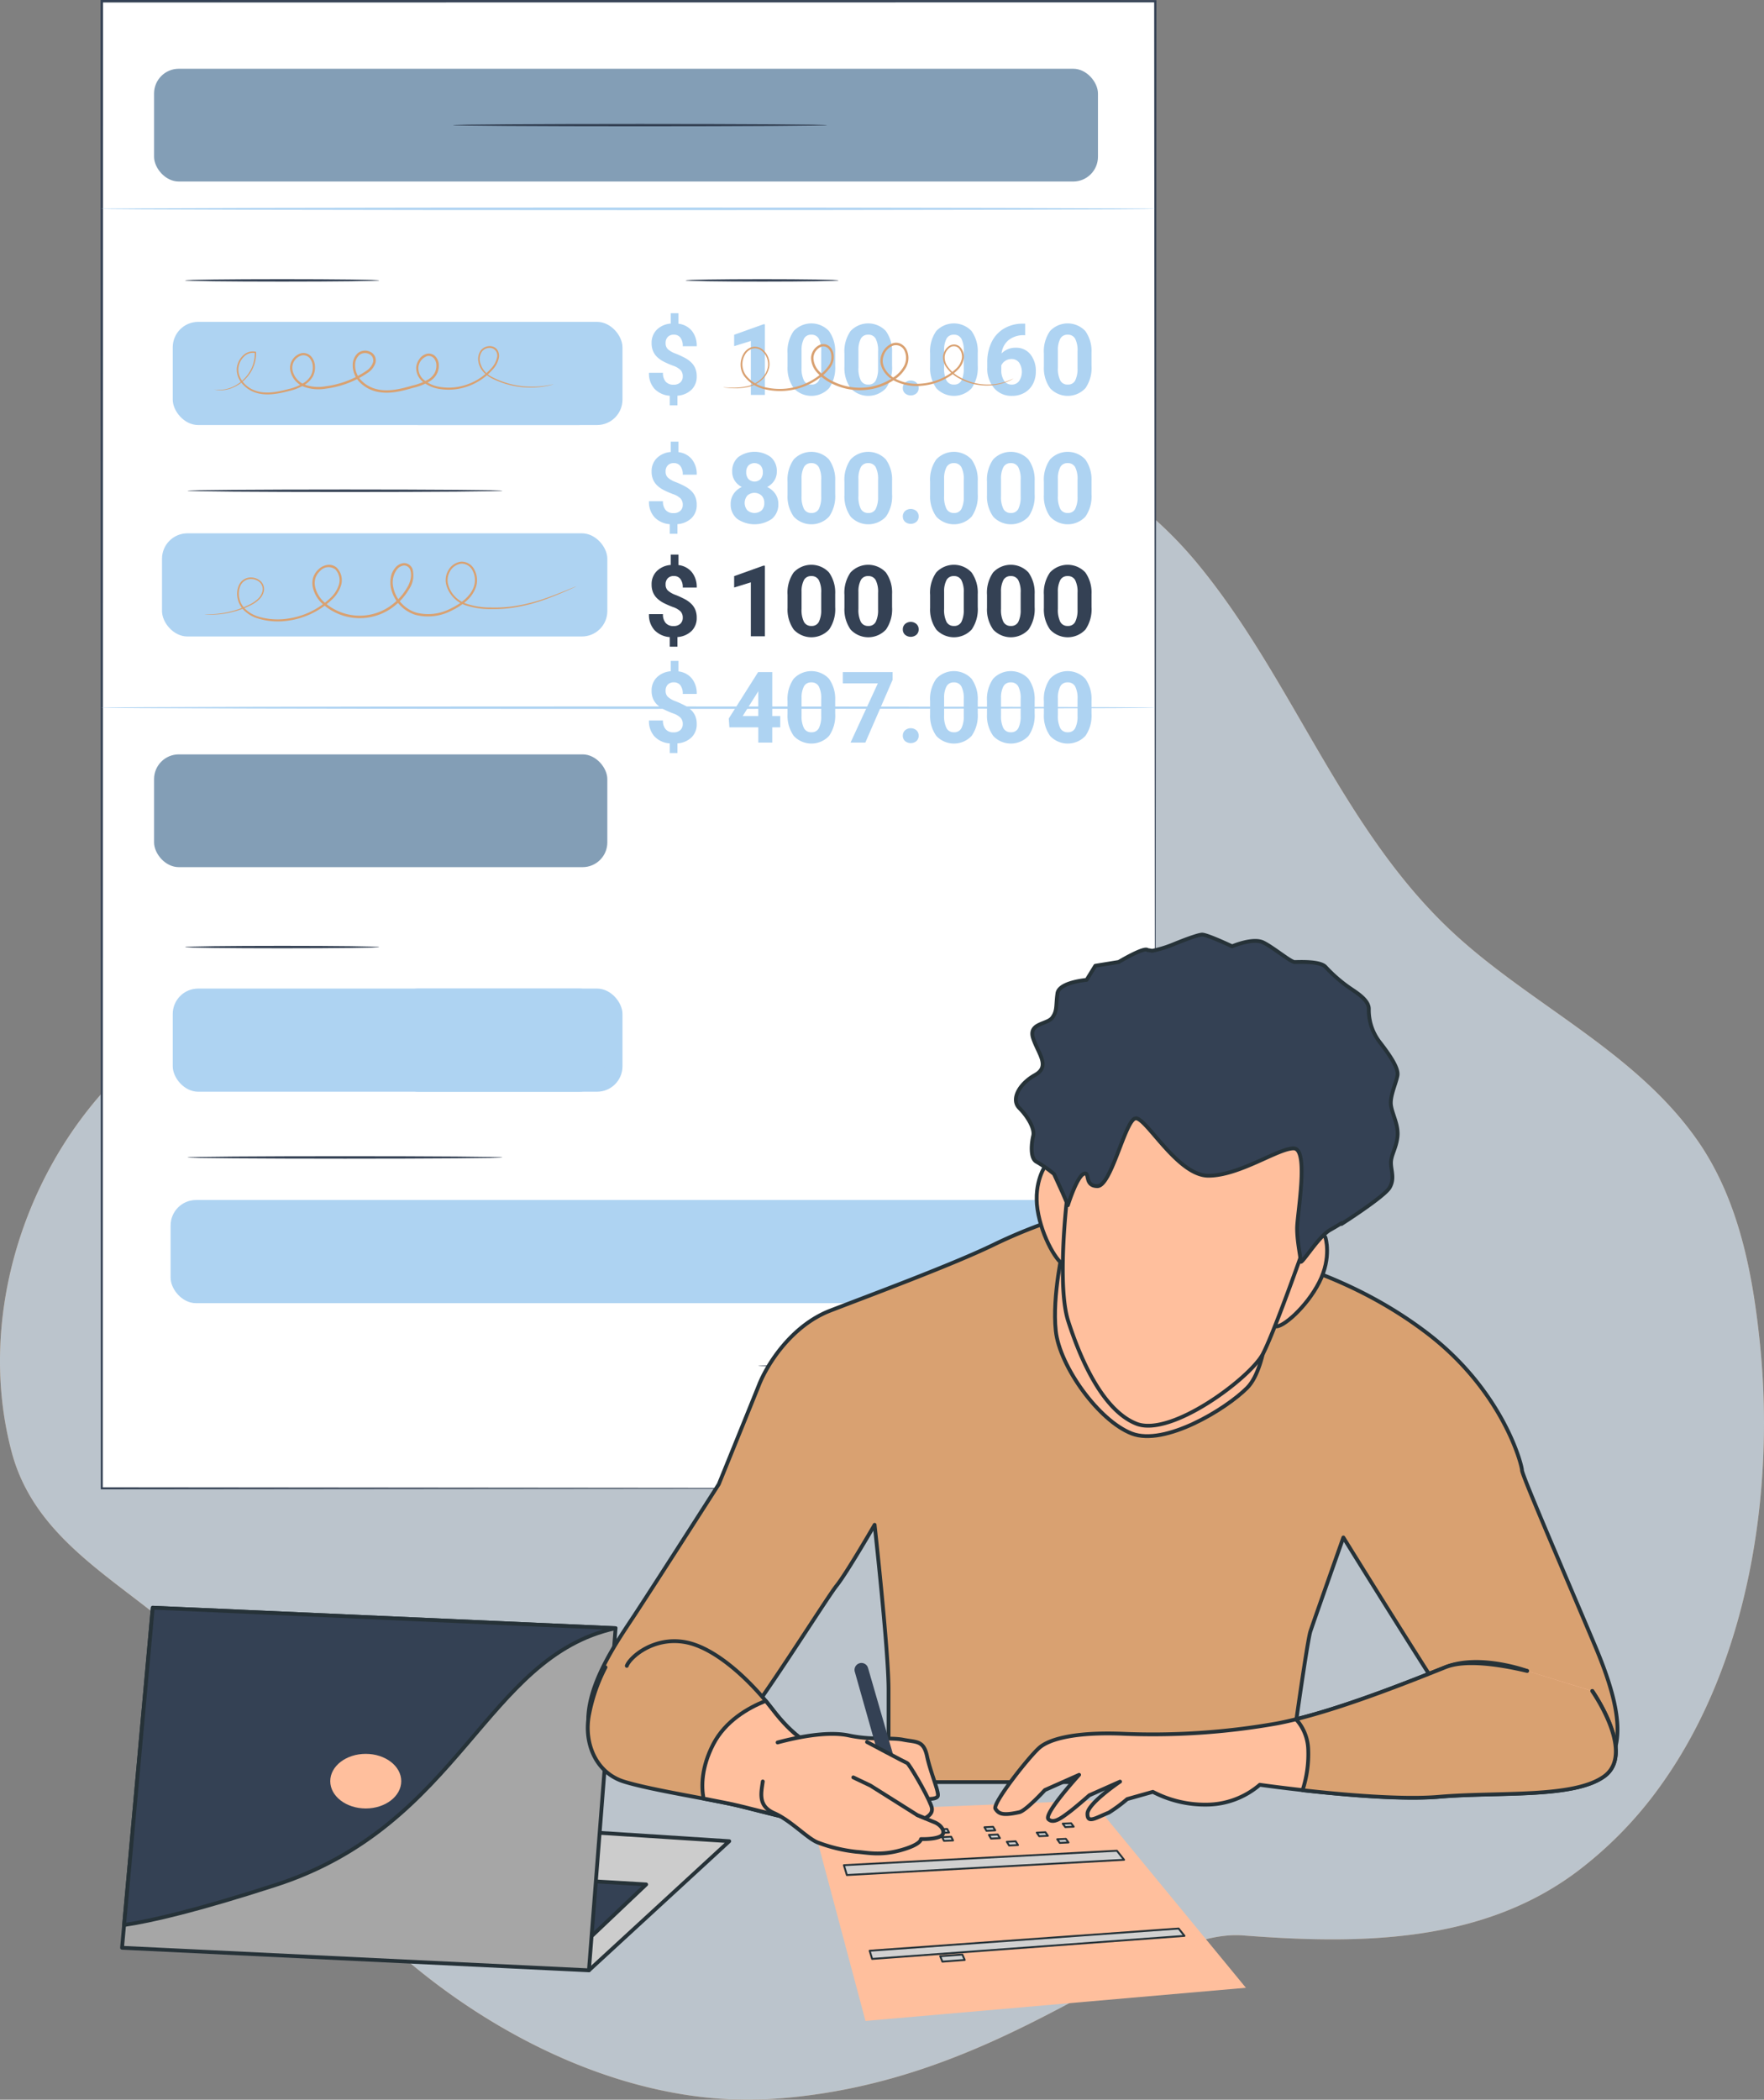 <svg xmlns="http://www.w3.org/2000/svg" width="464.113" height="552.225" viewBox="0 0 464.113 552.225">
  <rect x="0" y="0" width="464.113" height="552.225" fill="#808080" stroke="none"/>
  <g id="Grupo_92144" data-name="Grupo 92144" transform="translate(-346.05 -6643.387)">
    <g id="freepik--background-simple--inject-2">
      <path id="Trazado_146792" data-name="Trazado 146792" d="M783.31,7112.518c22.99-32.31,29.65-77.11,25.85-115.11-1.88-18.83-5.56-38.57-16.68-54.35-16.2-23-42.94-35.08-63.32-53.65-30-27.32-42.69-67.21-68.21-98-33.31-40.11-85.79-45.18-134.89-42.81-36.9,1.81-96.22,2.51-104.9,48.81-9,48,8,93-28,116s-55,71-44,112c9.28,34.58,53.76,40.7,63,76,11,42,75,98,137,94s98-45,124-43c30.13,2.31,62.23,2.22,87.56-16.61A103.918,103.918,0,0,0,783.31,7112.518Z" fill="#d9a171"/>
      <path id="Trazado_146793" data-name="Trazado 146793" d="M783.31,7112.518c22.99-32.31,29.65-77.11,25.85-115.11-1.88-18.83-5.56-38.57-16.68-54.35-16.2-23-42.94-35.08-63.32-53.65-30-27.32-42.69-67.21-68.21-98-33.31-40.11-85.79-45.18-134.89-42.81-36.9,1.81-96.22,2.51-104.9,48.81-9,48,8,93-28,116s-55,71-44,112c9.28,34.58,53.76,40.7,63,76,11,42,75,98,137,94s98-45,124-43c30.13,2.31,62.23,2.22,87.56-16.61A103.918,103.918,0,0,0,783.31,7112.518Z" fill="#aed3f2" opacity="0.7" style="isolation: isolate"/>
    </g>
    <g id="freepik--Device--inject-2">
      <path id="Trazado_146794" data-name="Trazado 146794" d="M501,7161.578l36.92-33.96-81.34-5.25Z" fill="#ccc" stroke="#263238" stroke-linecap="round" stroke-linejoin="round" stroke-width="1"/>
      <path id="Trazado_146795" data-name="Trazado 146795" d="M499.44,7154.738l16.62-15.75-19.25-1.16Z" fill="#344154" stroke="#263238" stroke-linecap="round" stroke-linejoin="round" stroke-width="1"/>
      <path id="Trazado_146796" data-name="Trazado 146796" d="M386.24,7066.208l121.77,5.39-7.01,89.98-122.84-5.93Z" fill="#a6a6a6" stroke="#263238" stroke-linecap="round" stroke-linejoin="round" stroke-width="1"/>
      <path id="Trazado_146797" data-name="Trazado 146797" d="M378.7,7149.658c7.2-1.06,19.35-3.89,39.87-10.53,48.85-15.81,55-60,89.44-67.53l-121.77-5.39Z" fill="#344154" stroke="#263238" stroke-linecap="round" stroke-linejoin="round" stroke-width="1"/>
      <ellipse id="Elipse_4327" data-name="Elipse 4327" cx="9.34" cy="7.18" rx="9.34" ry="7.18" transform="translate(432.94 7104.648)" fill="#ffbf9d"/>
    </g>
    <g id="Grupo_92143" data-name="Grupo 92143">
      <g id="Grupo_92139" data-name="Grupo 92139">
        <g id="Grupo_92125" data-name="Grupo 92125">
          <rect id="Rectángulo_32919" data-name="Rectángulo 32919" width="277.183" height="391.104" transform="translate(372.826 6643.708)" fill="#fff"/>
          <g id="Grupo_92124" data-name="Grupo 92124">
            <path id="Trazado_146798" data-name="Trazado 146798" d="M650.009,7034.812c0-2.6-.12-160.054-.293-391.1l.293.293-277.151.029h-.032l.322-.322c-.023,146.561-.044,282.087-.061,391.1l-.261-.261,277.183.261-277.183.261h-.261v-.261c-.017-109.016-.038-244.542-.061-391.1v-.322h.354l277.151.029h.293v.293C650.129,6874.758,650.011,7032.213,650.009,7034.812Z" fill="#344154"/>
          </g>
        </g>
        <rect id="Rectángulo_32920" data-name="Rectángulo 32920" width="118.327" height="27.13" rx="6.688" transform="translate(391.498 6903.377)" fill="#aed3f2"/>
        <rect id="Rectángulo_32921" data-name="Rectángulo 32921" width="55.562" height="27.13" rx="6.688" transform="translate(449.492 6903.377)" fill="#aed3f2"/>
        <rect id="Rectángulo_32922" data-name="Rectángulo 32922" width="243.987" height="27.13" rx="6.688" transform="translate(390.939 6958.988)" fill="#aed3f2"/>
        <g id="Grupo_92126" data-name="Grupo 92126">
          <path id="Trazado_146799" data-name="Trazado 146799" d="M445.826,6892.462c0,.178-11.436.322-25.541.322s-25.543-.144-25.543-.322,11.434-.322,25.543-.322S445.826,6892.284,445.826,6892.462Z" fill="#344154"/>
        </g>
        <g id="Grupo_92127" data-name="Grupo 92127">
          <path id="Trazado_146800" data-name="Trazado 146800" d="M478.245,6947.79c0,.178-18.55.322-41.428.322s-41.432-.144-41.432-.322,18.546-.322,41.432-.322S478.245,6947.613,478.245,6947.79Z" fill="#344154"/>
        </g>
        <rect id="Rectángulo_32923" data-name="Rectángulo 32923" width="119.258" height="29.657" rx="6.508" transform="translate(386.583 6841.787)" fill="#839eb6"/>
        <rect id="Rectángulo_32924" data-name="Rectángulo 32924" width="248.343" height="29.657" rx="6.508" transform="translate(386.583 6661.469)" fill="#839eb6"/>
        <g id="Grupo_92128" data-name="Grupo 92128">
          <path id="Trazado_146801" data-name="Trazado 146801" d="M563.651,6676.3c0,.178-22.034.323-49.208.323s-49.213-.145-49.213-.323,22.029-.321,49.213-.321S563.651,6676.12,563.651,6676.3Z" fill="#344154"/>
        </g>
        <g id="Grupo_92129" data-name="Grupo 92129">
          <path id="Trazado_146802" data-name="Trazado 146802" d="M650.009,6698.308c0,.178-62.11.322-138.709.322-76.626,0-138.723-.144-138.723-.322s62.1-.322,138.723-.322C587.9,6697.986,650.009,6698.13,650.009,6698.308Z" fill="#aed3f2"/>
        </g>
        <g id="Grupo_92130" data-name="Grupo 92130">
          <path id="Trazado_146803" data-name="Trazado 146803" d="M650.009,6829.5c0,.178-62.11.322-138.709.322-76.626,0-138.723-.144-138.723-.322s62.1-.322,138.723-.322C587.9,6829.183,650.009,6829.327,650.009,6829.5Z" fill="#aed3f2"/>
        </g>
        <rect id="Rectángulo_32925" data-name="Rectángulo 32925" width="118.327" height="27.13" rx="6.688" transform="translate(391.498 6728.04)" fill="#aed3f2"/>
        <rect id="Rectángulo_32926" data-name="Rectángulo 32926" width="55.562" height="27.13" rx="6.688" transform="translate(449.492 6728.04)" fill="#aed3f2"/>
        <rect id="Rectángulo_32927" data-name="Rectángulo 32927" width="117.166" height="27.13" rx="6.688" transform="translate(388.674 6783.65)" fill="#aed3f2"/>
        <g id="Grupo_92131" data-name="Grupo 92131">
          <path id="Trazado_146804" data-name="Trazado 146804" d="M445.826,6717.124c0,.178-11.436.322-25.541.322s-25.543-.144-25.543-.322,11.434-.322,25.543-.322S445.826,6716.946,445.826,6717.124Z" fill="#344154"/>
        </g>
        <g id="Grupo_92132" data-name="Grupo 92132">
          <path id="Trazado_146805" data-name="Trazado 146805" d="M566.67,6717.124c0,.178-9.005.322-20.111.322s-20.113-.144-20.113-.322,9-.322,20.113-.322S566.67,6716.946,566.67,6717.124Z" fill="#344154"/>
        </g>
        <g id="Grupo_92133" data-name="Grupo 92133">
          <path id="Trazado_146806" data-name="Trazado 146806" d="M478.245,6772.452c0,.178-18.55.322-41.428.322s-41.432-.144-41.432-.322,18.546-.322,41.432-.322S478.245,6772.275,478.245,6772.452Z" fill="#344154"/>
        </g>
        <g id="Grupo_92134" data-name="Grupo 92134">
          <path id="Trazado_146807" data-name="Trazado 146807" d="M626.365,7002.6c0,.178-18.094.322-40.409.322s-40.414-.144-40.414-.322,18.091-.322,40.414-.322S626.365,7002.427,626.365,7002.6Z" fill="#344154"/>
        </g>
        <g id="Grupo_92135" data-name="Grupo 92135">
          <path id="Trazado_146808" data-name="Trazado 146808" d="M525.684,6742.368a2.329,2.329,0,0,0-.58-1.662,5.246,5.246,0,0,0-1.967-1.14,23.129,23.129,0,0,1-2.4-1.038,7.611,7.611,0,0,1-1.726-1.185,4.762,4.762,0,0,1-1.121-1.573,5.284,5.284,0,0,1-.4-2.152,4.777,4.777,0,0,1,1.376-3.528,5.806,5.806,0,0,1,3.655-1.6v-2.726h2.038v2.764a5.314,5.314,0,0,1,3.528,1.879,6.191,6.191,0,0,1,1.274,4.044h-3.681a3.512,3.512,0,0,0-.631-2.287,2.081,2.081,0,0,0-1.687-.758,2.148,2.148,0,0,0-1.618.593,2.254,2.254,0,0,0-.573,1.636,2.156,2.156,0,0,0,.56,1.554,6.173,6.173,0,0,0,2.083,1.2,22.973,22.973,0,0,1,2.5,1.152,7.239,7.239,0,0,1,1.656,1.223,4.718,4.718,0,0,1,1.031,1.554,5.339,5.339,0,0,1,.357,2.032,4.755,4.755,0,0,1-1.35,3.515,5.921,5.921,0,0,1-3.719,1.592v2.535H522.27v-2.522a6.133,6.133,0,0,1-4.044-1.853,5.976,5.976,0,0,1-1.432-4.185h3.681a3.386,3.386,0,0,0,.719,2.325,2.627,2.627,0,0,0,2.07.809,2.527,2.527,0,0,0,1.77-.593A2.054,2.054,0,0,0,525.684,6742.368Z" fill="#aed3f2"/>
          <path id="Trazado_146809" data-name="Trazado 146809" d="M547.286,6747.246H543.6v-14.189l-4.394,1.363v-2.993l7.68-2.751h.4Z" fill="#aed3f2"/>
          <path id="Trazado_146810" data-name="Trazado 146810" d="M565.793,6739.579a9.39,9.39,0,0,1-1.593,5.884,6.362,6.362,0,0,1-9.3.038,9.127,9.127,0,0,1-1.643-5.731v-3.414a9.266,9.266,0,0,1,1.612-5.9,6.374,6.374,0,0,1,9.278-.019,9.093,9.093,0,0,1,1.644,5.725Zm-3.681-3.754a6.794,6.794,0,0,0-.631-3.359,2.131,2.131,0,0,0-1.968-1.052,2.094,2.094,0,0,0-1.917,1,6.36,6.36,0,0,0-.656,3.13v4.513a7.127,7.127,0,0,0,.618,3.372,2.1,2.1,0,0,0,1.981,1.1,2.065,2.065,0,0,0,1.948-1.058,6.945,6.945,0,0,0,.625-3.238Z" fill="#aed3f2"/>
          <path id="Trazado_146811" data-name="Trazado 146811" d="M580.758,6739.579a9.39,9.39,0,0,1-1.592,5.884,6.362,6.362,0,0,1-9.3.038,9.12,9.12,0,0,1-1.643-5.731v-3.414a9.266,9.266,0,0,1,1.612-5.9,6.374,6.374,0,0,1,9.278-.019,9.087,9.087,0,0,1,1.643,5.725Zm-3.681-3.754a6.8,6.8,0,0,0-.63-3.359,2.131,2.131,0,0,0-1.968-1.052,2.094,2.094,0,0,0-1.917,1,6.36,6.36,0,0,0-.656,3.13v4.513a7.127,7.127,0,0,0,.618,3.372,2.1,2.1,0,0,0,1.981,1.1,2.065,2.065,0,0,0,1.948-1.058,6.96,6.96,0,0,0,.624-3.238Z" fill="#aed3f2"/>
          <path id="Trazado_146812" data-name="Trazado 146812" d="M583.586,6745.438a1.852,1.852,0,0,1,.592-1.427,2.3,2.3,0,0,1,2.981,0,1.852,1.852,0,0,1,.592,1.427,1.827,1.827,0,0,1-.586,1.407,2.34,2.34,0,0,1-2.993,0A1.827,1.827,0,0,1,583.586,6745.438Z" fill="#aed3f2"/>
          <path id="Trazado_146813" data-name="Trazado 146813" d="M603.3,6739.579a9.4,9.4,0,0,1-1.592,5.884,6.362,6.362,0,0,1-9.3.038,9.114,9.114,0,0,1-1.643-5.731v-3.414a9.272,9.272,0,0,1,1.611-5.9,6.375,6.375,0,0,1,9.279-.019,9.093,9.093,0,0,1,1.643,5.725Zm-3.681-3.754a6.783,6.783,0,0,0-.631-3.359,2.131,2.131,0,0,0-1.968-1.052,2.091,2.091,0,0,0-1.916,1,6.349,6.349,0,0,0-.656,3.13v4.513a7.14,7.14,0,0,0,.617,3.372,2.1,2.1,0,0,0,1.981,1.1,2.066,2.066,0,0,0,1.949-1.058,6.96,6.96,0,0,0,.624-3.238Z" fill="#aed3f2"/>
          <path id="Trazado_146814" data-name="Trazado 146814" d="M615.772,6728.51v3.032h-.356a6.25,6.25,0,0,0-4.019,1.3,5.278,5.278,0,0,0-1.828,3.5,5.014,5.014,0,0,1,3.732-1.5,4.723,4.723,0,0,1,3.847,1.733,6.94,6.94,0,0,1,1.426,4.56,6.833,6.833,0,0,1-.783,3.273,5.624,5.624,0,0,1-2.216,2.28,6.444,6.444,0,0,1-3.242.815,6.01,6.01,0,0,1-4.731-2.038,7.908,7.908,0,0,1-1.8-5.439V6738.7a11.907,11.907,0,0,1,1.14-5.331,8.355,8.355,0,0,1,3.274-3.579,9.594,9.594,0,0,1,4.948-1.28Zm-3.592,9.3a2.942,2.942,0,0,0-1.617.464,2.8,2.8,0,0,0-1.07,1.227v1.119a4.954,4.954,0,0,0,.726,2.879,2.345,2.345,0,0,0,2.038,1.036,2.319,2.319,0,0,0,1.917-.934,4.387,4.387,0,0,0-.007-4.863A2.409,2.409,0,0,0,612.18,6737.808Z" fill="#aed3f2"/>
          <path id="Trazado_146815" data-name="Trazado 146815" d="M633.235,6739.579a9.39,9.39,0,0,1-1.593,5.884,6.361,6.361,0,0,1-9.3.038,9.121,9.121,0,0,1-1.644-5.731v-3.414a9.272,9.272,0,0,1,1.612-5.9,6.375,6.375,0,0,1,9.279-.019,9.1,9.1,0,0,1,1.643,5.725Zm-3.681-3.754a6.793,6.793,0,0,0-.631-3.359,2.131,2.131,0,0,0-1.968-1.052,2.094,2.094,0,0,0-1.917,1,6.371,6.371,0,0,0-.656,3.13v4.513a7.127,7.127,0,0,0,.618,3.372,2.1,2.1,0,0,0,1.981,1.1,2.065,2.065,0,0,0,1.948-1.058,6.946,6.946,0,0,0,.625-3.238Z" fill="#aed3f2"/>
        </g>
        <g id="Grupo_92136" data-name="Grupo 92136">
          <path id="Trazado_146816" data-name="Trazado 146816" d="M525.684,6776.143a2.33,2.33,0,0,0-.58-1.663,5.272,5.272,0,0,0-1.967-1.14,23.024,23.024,0,0,1-2.4-1.038,7.591,7.591,0,0,1-1.726-1.184,4.768,4.768,0,0,1-1.121-1.573,5.289,5.289,0,0,1-.4-2.153,4.777,4.777,0,0,1,1.376-3.528,5.806,5.806,0,0,1,3.655-1.6v-2.725h2.038v2.764a5.319,5.319,0,0,1,3.528,1.878,6.191,6.191,0,0,1,1.274,4.044h-3.681a3.509,3.509,0,0,0-.631-2.286,2.083,2.083,0,0,0-1.687-.758,2.151,2.151,0,0,0-1.618.592,2.257,2.257,0,0,0-.573,1.637,2.159,2.159,0,0,0,.56,1.554,6.158,6.158,0,0,0,2.083,1.2,23.238,23.238,0,0,1,2.5,1.153,7.2,7.2,0,0,1,1.656,1.223,4.711,4.711,0,0,1,1.031,1.554,5.333,5.333,0,0,1,.357,2.031,4.757,4.757,0,0,1-1.35,3.516,5.924,5.924,0,0,1-3.719,1.592v2.534H522.27v-2.522a6.124,6.124,0,0,1-4.044-1.853,5.973,5.973,0,0,1-1.432-4.184h3.681a3.387,3.387,0,0,0,.719,2.325,2.626,2.626,0,0,0,2.07.808,2.526,2.526,0,0,0,1.77-.592A2.058,2.058,0,0,0,525.684,6776.143Z" fill="#aed3f2"/>
          <path id="Trazado_146817" data-name="Trazado 146817" d="M550.432,6767.4a4.316,4.316,0,0,1-.675,2.4,4.856,4.856,0,0,1-1.86,1.668,5.386,5.386,0,0,1,2.14,1.79,4.594,4.594,0,0,1,.79,2.681,4.862,4.862,0,0,1-1.682,3.9,8.015,8.015,0,0,1-9.157-.007,4.845,4.845,0,0,1-1.695-3.9,4.626,4.626,0,0,1,.79-2.688,5.294,5.294,0,0,1,2.127-1.783,4.813,4.813,0,0,1-1.853-1.668,4.345,4.345,0,0,1-.669-2.4,4.806,4.806,0,0,1,1.58-3.776,7.264,7.264,0,0,1,8.578-.013A4.788,4.788,0,0,1,550.432,6767.4Zm-3.3,8.266a2.673,2.673,0,0,0-.7-1.936,2.8,2.8,0,0,0-3.757-.006,3.019,3.019,0,0,0-.013,3.853,2.872,2.872,0,0,0,3.789.025A2.655,2.655,0,0,0,547.133,6775.671Zm-.382-8.088a2.546,2.546,0,0,0-.573-1.738,2.331,2.331,0,0,0-3.223-.019,2.53,2.53,0,0,0-.573,1.757,2.665,2.665,0,0,0,.573,1.784,2.269,2.269,0,0,0,3.229,0A2.684,2.684,0,0,0,546.751,6767.583Z" fill="#aed3f2"/>
          <path id="Trazado_146818" data-name="Trazado 146818" d="M565.793,6773.353a9.391,9.391,0,0,1-1.593,5.885,6.362,6.362,0,0,1-9.3.038,9.129,9.129,0,0,1-1.643-5.732v-3.413a9.265,9.265,0,0,1,1.612-5.9,6.374,6.374,0,0,1,9.278-.02,9.1,9.1,0,0,1,1.644,5.726Zm-3.681-3.753a6.791,6.791,0,0,0-.631-3.359,2.131,2.131,0,0,0-1.968-1.052,2.094,2.094,0,0,0-1.917,1,6.357,6.357,0,0,0-.656,3.13v4.513a7.127,7.127,0,0,0,.618,3.372,2.1,2.1,0,0,0,1.981,1.1,2.065,2.065,0,0,0,1.948-1.058,6.948,6.948,0,0,0,.625-3.239Z" fill="#aed3f2"/>
          <path id="Trazado_146819" data-name="Trazado 146819" d="M580.758,6773.353a9.391,9.391,0,0,1-1.592,5.885,6.362,6.362,0,0,1-9.3.038,9.122,9.122,0,0,1-1.643-5.732v-3.413a9.265,9.265,0,0,1,1.612-5.9,6.374,6.374,0,0,1,9.278-.02,9.091,9.091,0,0,1,1.643,5.726Zm-3.681-3.753a6.792,6.792,0,0,0-.63-3.359,2.131,2.131,0,0,0-1.968-1.052,2.094,2.094,0,0,0-1.917,1,6.357,6.357,0,0,0-.656,3.13v4.513a7.127,7.127,0,0,0,.618,3.372,2.1,2.1,0,0,0,1.981,1.1,2.065,2.065,0,0,0,1.948-1.058,6.963,6.963,0,0,0,.624-3.239Z" fill="#aed3f2"/>
          <path id="Trazado_146820" data-name="Trazado 146820" d="M583.586,6779.212a1.85,1.85,0,0,1,.592-1.426,2.3,2.3,0,0,1,2.981,0,1.85,1.85,0,0,1,.592,1.426,1.828,1.828,0,0,1-.586,1.408,2.34,2.34,0,0,1-2.993,0A1.828,1.828,0,0,1,583.586,6779.212Z" fill="#aed3f2"/>
          <path id="Trazado_146821" data-name="Trazado 146821" d="M603.3,6773.353a9.4,9.4,0,0,1-1.592,5.885,6.362,6.362,0,0,1-9.3.038,9.116,9.116,0,0,1-1.643-5.732v-3.413a9.271,9.271,0,0,1,1.611-5.9,6.375,6.375,0,0,1,9.279-.02,9.1,9.1,0,0,1,1.643,5.726Zm-3.681-3.753a6.78,6.78,0,0,0-.631-3.359,2.131,2.131,0,0,0-1.968-1.052,2.091,2.091,0,0,0-1.916,1,6.346,6.346,0,0,0-.656,3.13v4.513a7.14,7.14,0,0,0,.617,3.372,2.1,2.1,0,0,0,1.981,1.1A2.066,2.066,0,0,0,599,6777.25a6.963,6.963,0,0,0,.624-3.239Z" fill="#aed3f2"/>
          <path id="Trazado_146822" data-name="Trazado 146822" d="M618.269,6773.353a9.4,9.4,0,0,1-1.592,5.885,6.362,6.362,0,0,1-9.3.038,9.116,9.116,0,0,1-1.643-5.732v-3.413a9.271,9.271,0,0,1,1.611-5.9,6.375,6.375,0,0,1,9.279-.02,9.1,9.1,0,0,1,1.643,5.726Zm-3.681-3.753a6.779,6.779,0,0,0-.631-3.359,2.13,2.13,0,0,0-1.968-1.052,2.094,2.094,0,0,0-1.917,1,6.358,6.358,0,0,0-.655,3.13v4.513a7.128,7.128,0,0,0,.617,3.372,2.1,2.1,0,0,0,1.981,1.1,2.066,2.066,0,0,0,1.949-1.058,6.963,6.963,0,0,0,.624-3.239Z" fill="#aed3f2"/>
          <path id="Trazado_146823" data-name="Trazado 146823" d="M633.235,6773.353a9.392,9.392,0,0,1-1.593,5.885,6.361,6.361,0,0,1-9.3.038,9.123,9.123,0,0,1-1.644-5.732v-3.413a9.271,9.271,0,0,1,1.612-5.9,6.375,6.375,0,0,1,9.279-.02,9.1,9.1,0,0,1,1.643,5.726Zm-3.681-3.753a6.79,6.79,0,0,0-.631-3.359,2.13,2.13,0,0,0-1.968-1.052,2.094,2.094,0,0,0-1.917,1,6.368,6.368,0,0,0-.656,3.13v4.513a7.127,7.127,0,0,0,.618,3.372,2.1,2.1,0,0,0,1.981,1.1,2.065,2.065,0,0,0,1.948-1.058,6.949,6.949,0,0,0,.625-3.239Z" fill="#aed3f2"/>
        </g>
        <g id="Grupo_92137" data-name="Grupo 92137">
          <path id="Trazado_146824" data-name="Trazado 146824" d="M525.684,6805.85a2.329,2.329,0,0,0-.58-1.662,5.246,5.246,0,0,0-1.967-1.14,23.024,23.024,0,0,1-2.4-1.038,7.625,7.625,0,0,1-1.726-1.185,4.768,4.768,0,0,1-1.121-1.573,5.284,5.284,0,0,1-.4-2.152,4.777,4.777,0,0,1,1.376-3.528,5.8,5.8,0,0,1,3.655-1.6v-2.726h2.038V6792a5.314,5.314,0,0,1,3.528,1.879,6.191,6.191,0,0,1,1.274,4.044h-3.681a3.512,3.512,0,0,0-.631-2.287,2.083,2.083,0,0,0-1.687-.758,2.148,2.148,0,0,0-1.618.593,2.254,2.254,0,0,0-.573,1.636,2.156,2.156,0,0,0,.56,1.554,6.173,6.173,0,0,0,2.083,1.2,22.973,22.973,0,0,1,2.5,1.152,7.239,7.239,0,0,1,1.656,1.223,4.718,4.718,0,0,1,1.031,1.554,5.339,5.339,0,0,1,.357,2.031,4.755,4.755,0,0,1-1.35,3.516,5.919,5.919,0,0,1-3.719,1.592v2.535H522.27v-2.522a6.129,6.129,0,0,1-4.044-1.854,5.971,5.971,0,0,1-1.432-4.184h3.681a3.385,3.385,0,0,0,.719,2.325,2.627,2.627,0,0,0,2.07.809,2.529,2.529,0,0,0,1.77-.593A2.055,2.055,0,0,0,525.684,6805.85Z" fill="#344154"/>
          <path id="Trazado_146825" data-name="Trazado 146825" d="M547.286,6810.728H543.6v-14.189l-4.394,1.363v-2.993l7.68-2.751h.4Z" fill="#344154"/>
          <path id="Trazado_146826" data-name="Trazado 146826" d="M565.793,6803.061a9.39,9.39,0,0,1-1.593,5.884,6.362,6.362,0,0,1-9.3.038,9.126,9.126,0,0,1-1.643-5.731v-3.414a9.267,9.267,0,0,1,1.612-5.9,6.373,6.373,0,0,1,9.278-.019,9.094,9.094,0,0,1,1.644,5.725Zm-3.681-3.754a6.791,6.791,0,0,0-.631-3.359,2.131,2.131,0,0,0-1.968-1.052,2.094,2.094,0,0,0-1.917,1,6.36,6.36,0,0,0-.656,3.13v4.513a7.125,7.125,0,0,0,.618,3.372,2.1,2.1,0,0,0,1.981,1.1,2.065,2.065,0,0,0,1.948-1.058,6.944,6.944,0,0,0,.625-3.238Z" fill="#344154"/>
          <path id="Trazado_146827" data-name="Trazado 146827" d="M580.758,6803.061a9.39,9.39,0,0,1-1.592,5.884,6.362,6.362,0,0,1-9.3.038,9.119,9.119,0,0,1-1.643-5.731v-3.414a9.267,9.267,0,0,1,1.612-5.9,6.373,6.373,0,0,1,9.278-.019,9.088,9.088,0,0,1,1.643,5.725Zm-3.681-3.754a6.792,6.792,0,0,0-.63-3.359,2.131,2.131,0,0,0-1.968-1.052,2.094,2.094,0,0,0-1.917,1,6.36,6.36,0,0,0-.656,3.13v4.513a7.125,7.125,0,0,0,.618,3.372,2.1,2.1,0,0,0,1.981,1.1,2.065,2.065,0,0,0,1.948-1.058,6.959,6.959,0,0,0,.624-3.238Z" fill="#344154"/>
          <path id="Trazado_146828" data-name="Trazado 146828" d="M583.586,6808.92a1.852,1.852,0,0,1,.592-1.427,2.3,2.3,0,0,1,2.981,0,1.852,1.852,0,0,1,.592,1.427,1.827,1.827,0,0,1-.586,1.407,2.34,2.34,0,0,1-2.993,0A1.827,1.827,0,0,1,583.586,6808.92Z" fill="#344154"/>
          <path id="Trazado_146829" data-name="Trazado 146829" d="M603.3,6803.061a9.4,9.4,0,0,1-1.592,5.884,6.362,6.362,0,0,1-9.3.038,9.113,9.113,0,0,1-1.643-5.731v-3.414a9.273,9.273,0,0,1,1.611-5.9,6.374,6.374,0,0,1,9.279-.019,9.094,9.094,0,0,1,1.643,5.725Zm-3.681-3.754a6.78,6.78,0,0,0-.631-3.359,2.131,2.131,0,0,0-1.968-1.052,2.091,2.091,0,0,0-1.916,1,6.349,6.349,0,0,0-.656,3.13v4.513a7.139,7.139,0,0,0,.617,3.372,2.1,2.1,0,0,0,1.981,1.1,2.066,2.066,0,0,0,1.949-1.058,6.959,6.959,0,0,0,.624-3.238Z" fill="#344154"/>
          <path id="Trazado_146830" data-name="Trazado 146830" d="M618.269,6803.061a9.4,9.4,0,0,1-1.592,5.884,6.362,6.362,0,0,1-9.3.038,9.113,9.113,0,0,1-1.643-5.731v-3.414a9.273,9.273,0,0,1,1.611-5.9,6.374,6.374,0,0,1,9.279-.019,9.094,9.094,0,0,1,1.643,5.725Zm-3.681-3.754a6.779,6.779,0,0,0-.631-3.359,2.13,2.13,0,0,0-1.968-1.052,2.094,2.094,0,0,0-1.917,1,6.361,6.361,0,0,0-.655,3.13v4.513a7.127,7.127,0,0,0,.617,3.372,2.1,2.1,0,0,0,1.981,1.1,2.066,2.066,0,0,0,1.949-1.058,6.959,6.959,0,0,0,.624-3.238Z" fill="#344154"/>
          <path id="Trazado_146831" data-name="Trazado 146831" d="M633.235,6803.061a9.39,9.39,0,0,1-1.593,5.884,6.361,6.361,0,0,1-9.3.038,9.12,9.12,0,0,1-1.644-5.731v-3.414a9.273,9.273,0,0,1,1.612-5.9,6.374,6.374,0,0,1,9.279-.019,9.1,9.1,0,0,1,1.643,5.725Zm-3.681-3.754a6.79,6.79,0,0,0-.631-3.359,2.13,2.13,0,0,0-1.968-1.052,2.094,2.094,0,0,0-1.917,1,6.371,6.371,0,0,0-.656,3.13v4.513a7.125,7.125,0,0,0,.618,3.372,2.1,2.1,0,0,0,1.981,1.1,2.065,2.065,0,0,0,1.948-1.058,6.945,6.945,0,0,0,.625-3.238Z" fill="#344154"/>
        </g>
        <g id="Grupo_92138" data-name="Grupo 92138">
          <path id="Trazado_146832" data-name="Trazado 146832" d="M525.684,6833.807a2.329,2.329,0,0,0-.58-1.662,5.246,5.246,0,0,0-1.967-1.14,23.024,23.024,0,0,1-2.4-1.038,7.623,7.623,0,0,1-1.726-1.184,4.768,4.768,0,0,1-1.121-1.573,5.289,5.289,0,0,1-.4-2.153,4.777,4.777,0,0,1,1.376-3.528,5.806,5.806,0,0,1,3.655-1.6V6817.2h2.038v2.763a5.322,5.322,0,0,1,3.528,1.879,6.191,6.191,0,0,1,1.274,4.044h-3.681a3.508,3.508,0,0,0-.631-2.286,2.083,2.083,0,0,0-1.687-.758,2.147,2.147,0,0,0-1.618.592,2.257,2.257,0,0,0-.573,1.637,2.159,2.159,0,0,0,.56,1.554,6.174,6.174,0,0,0,2.083,1.2,23.143,23.143,0,0,1,2.5,1.153,7.211,7.211,0,0,1,1.656,1.223,4.724,4.724,0,0,1,1.031,1.553,5.34,5.34,0,0,1,.357,2.032,4.753,4.753,0,0,1-1.35,3.515,5.927,5.927,0,0,1-3.719,1.593v2.534H522.27V6838.9a6.128,6.128,0,0,1-4.044-1.853,5.973,5.973,0,0,1-1.432-4.184h3.681a3.384,3.384,0,0,0,.719,2.324,2.624,2.624,0,0,0,2.07.809,2.527,2.527,0,0,0,1.77-.592A2.057,2.057,0,0,0,525.684,6833.807Z" fill="#aed3f2"/>
          <path id="Trazado_146833" data-name="Trazado 146833" d="M549.235,6831.706h2.1v2.968h-2.1v4.012h-3.681v-4.012h-7.6l-.166-2.319,7.731-12.214h3.72Zm-7.783,0h4.1v-6.547l-.242.42Z" fill="#aed3f2"/>
          <path id="Trazado_146834" data-name="Trazado 146834" d="M565.793,6831.018a9.393,9.393,0,0,1-1.593,5.885,6.364,6.364,0,0,1-9.3.038,9.13,9.13,0,0,1-1.643-5.732V6827.8a9.27,9.27,0,0,1,1.612-5.9,6.375,6.375,0,0,1,9.278-.019,9.1,9.1,0,0,1,1.644,5.726Zm-3.681-3.753a6.794,6.794,0,0,0-.631-3.359,2.131,2.131,0,0,0-1.968-1.052,2.094,2.094,0,0,0-1.917,1,6.357,6.357,0,0,0-.656,3.13v4.513a7.129,7.129,0,0,0,.618,3.372,2.1,2.1,0,0,0,1.981,1.1,2.067,2.067,0,0,0,1.948-1.058,6.949,6.949,0,0,0,.625-3.239Z" fill="#aed3f2"/>
          <path id="Trazado_146835" data-name="Trazado 146835" d="M580.886,6822.2l-7.171,16.49H569.83l7.184-15.578h-9.222v-2.967h13.094Z" fill="#aed3f2"/>
          <path id="Trazado_146836" data-name="Trazado 146836" d="M583.586,6836.877a1.85,1.85,0,0,1,.592-1.426,2.3,2.3,0,0,1,2.981,0,1.85,1.85,0,0,1,.592,1.426,1.829,1.829,0,0,1-.586,1.408,2.34,2.34,0,0,1-2.993,0A1.829,1.829,0,0,1,583.586,6836.877Z" fill="#aed3f2"/>
          <path id="Trazado_146837" data-name="Trazado 146837" d="M603.3,6831.018a9.4,9.4,0,0,1-1.592,5.885,6.364,6.364,0,0,1-9.3.038,9.117,9.117,0,0,1-1.643-5.732V6827.8a9.276,9.276,0,0,1,1.611-5.9,6.376,6.376,0,0,1,9.279-.019,9.1,9.1,0,0,1,1.643,5.726Zm-3.681-3.753a6.783,6.783,0,0,0-.631-3.359,2.131,2.131,0,0,0-1.968-1.052,2.091,2.091,0,0,0-1.916,1,6.346,6.346,0,0,0-.656,3.13v4.513a7.143,7.143,0,0,0,.617,3.372,2.1,2.1,0,0,0,1.981,1.1,2.068,2.068,0,0,0,1.949-1.058,6.964,6.964,0,0,0,.624-3.239Z" fill="#aed3f2"/>
          <path id="Trazado_146838" data-name="Trazado 146838" d="M618.269,6831.018a9.4,9.4,0,0,1-1.592,5.885,6.364,6.364,0,0,1-9.3.038,9.117,9.117,0,0,1-1.643-5.732V6827.8a9.276,9.276,0,0,1,1.611-5.9,6.376,6.376,0,0,1,9.279-.019,9.1,9.1,0,0,1,1.643,5.726Zm-3.681-3.753a6.782,6.782,0,0,0-.631-3.359,2.131,2.131,0,0,0-1.968-1.052,2.094,2.094,0,0,0-1.917,1,6.358,6.358,0,0,0-.655,3.13v4.513a7.131,7.131,0,0,0,.617,3.372,2.1,2.1,0,0,0,1.981,1.1,2.068,2.068,0,0,0,1.949-1.058,6.964,6.964,0,0,0,.624-3.239Z" fill="#aed3f2"/>
          <path id="Trazado_146839" data-name="Trazado 146839" d="M633.235,6831.018a9.394,9.394,0,0,1-1.593,5.885,6.363,6.363,0,0,1-9.3.038,9.124,9.124,0,0,1-1.644-5.732V6827.8a9.276,9.276,0,0,1,1.612-5.9,6.376,6.376,0,0,1,9.279-.019,9.1,9.1,0,0,1,1.643,5.726Zm-3.681-3.753a6.793,6.793,0,0,0-.631-3.359,2.131,2.131,0,0,0-1.968-1.052,2.094,2.094,0,0,0-1.917,1,6.368,6.368,0,0,0-.656,3.13v4.513a7.129,7.129,0,0,0,.618,3.372,2.1,2.1,0,0,0,1.981,1.1,2.067,2.067,0,0,0,1.948-1.058,6.95,6.95,0,0,0,.625-3.239Z" fill="#aed3f2"/>
        </g>
      </g>
      <g id="Grupo_92140" data-name="Grupo 92140">
        <path id="Trazado_146840" data-name="Trazado 146840" d="M491.647,6744.457a14.571,14.571,0,0,1-1.915.48,22.67,22.67,0,0,1-14.279-2.045,8.246,8.246,0,0,1-2.2-1.662,5.24,5.24,0,0,1-1.322-2.637,3.907,3.907,0,0,1,.637-3.067,2.974,2.974,0,0,1,3.126-.994,2.245,2.245,0,0,1,1.373,1.159,2.9,2.9,0,0,1,.234,1.8,6.475,6.475,0,0,1-1.711,3.174,15.527,15.527,0,0,1-6.2,4.239,14.972,14.972,0,0,1-8.013.728,8.952,8.952,0,0,1-3.917-1.723,4.654,4.654,0,0,1-1.906-3.964,4.335,4.335,0,0,1,.853-2.156,3.374,3.374,0,0,1,1.948-1.361,2.423,2.423,0,0,1,2.314.762,3.465,3.465,0,0,1,.83,2.285,4.7,4.7,0,0,1-.57,2.355,5.29,5.29,0,0,1-1.68,1.762,15.187,15.187,0,0,1-4.426,1.776c-3,.854-6.287,1.773-9.625,1.023a9.075,9.075,0,0,1-4.428-2.4,6.351,6.351,0,0,1-1.919-4.73,4.188,4.188,0,0,1,1.339-3,3.073,3.073,0,0,1,3.264-.348,2.523,2.523,0,0,1,1.233,1.2,2.592,2.592,0,0,1,.147,1.709,4.868,4.868,0,0,1-1.932,2.548,25.032,25.032,0,0,1-11.13,4.231,11.285,11.285,0,0,1-5.8-.508,5.838,5.838,0,0,1-3.564-4.368,3.982,3.982,0,0,1,2.948-4.449,2.762,2.762,0,0,1,2.639.947,4.207,4.207,0,0,1,.927,2.571,5.108,5.108,0,0,1-.565,2.606,6.117,6.117,0,0,1-1.757,1.921,13.507,13.507,0,0,1-4.538,1.9c-3.032.806-6.227,1.369-9.053.327a7.782,7.782,0,0,1-3.44-2.5,5.583,5.583,0,0,1-1.219-3.814,5.346,5.346,0,0,1,1.651-3.359,3.64,3.64,0,0,1,3.3-.987l.133.034,0,.133a9.563,9.563,0,0,1-2.425,6.577,10.006,10.006,0,0,1-4.333,2.953,8.181,8.181,0,0,1-3.247.415,9.221,9.221,0,0,1-1.11-.208,8.608,8.608,0,0,0,4.294-.388,9.908,9.908,0,0,0,4.183-2.954,9.3,9.3,0,0,0,2.278-6.377l.137.166a3.267,3.267,0,0,0-2.947.923,4.947,4.947,0,0,0-1.5,3.107c-.19,2.472,1.8,4.91,4.4,5.837,2.658.966,5.746.43,8.753-.388a13.022,13.022,0,0,0,4.349-1.835,5.6,5.6,0,0,0,1.589-1.742,4.56,4.56,0,0,0,.49-2.317,3.646,3.646,0,0,0-.8-2.221,2.173,2.173,0,0,0-2.091-.749,3.4,3.4,0,0,0-2.466,3.792,5.238,5.238,0,0,0,3.208,3.886,10.7,10.7,0,0,0,5.482.454,24.477,24.477,0,0,0,10.823-4.122,4.268,4.268,0,0,0,1.693-2.191,1.835,1.835,0,0,0-1.035-2.177,2.439,2.439,0,0,0-2.567.257,3.558,3.558,0,0,0-1.115,2.548,5.71,5.71,0,0,0,1.735,4.246,8.437,8.437,0,0,0,4.115,2.228c3.115.71,6.31-.152,9.3-1a14.736,14.736,0,0,0,4.249-1.685,4.705,4.705,0,0,0,1.489-1.547,4.085,4.085,0,0,0,.5-2.042,2.863,2.863,0,0,0-.665-1.886,1.812,1.812,0,0,0-1.736-.583,3.467,3.467,0,0,0-2.339,2.988,4.085,4.085,0,0,0,1.682,3.452,8.389,8.389,0,0,0,3.659,1.617,14.439,14.439,0,0,0,7.719-.673,15.031,15.031,0,0,0,6.02-4.069,6.014,6.014,0,0,0,1.611-2.921,2.042,2.042,0,0,0-1.271-2.45,2.538,2.538,0,0,0-2.65.827,3.489,3.489,0,0,0-.574,2.729,5.92,5.92,0,0,0,3.286,4.053,22.507,22.507,0,0,0,8.474,2.43,23.944,23.944,0,0,0,5.61-.2c.635-.106,1.12-.194,1.442-.267A2.814,2.814,0,0,1,491.647,6744.457Z" fill="#d9a171"/>
      </g>
      <g id="Grupo_92141" data-name="Grupo 92141">
        <path id="Trazado_146841" data-name="Trazado 146841" d="M612.636,6742.983a8.319,8.319,0,0,1-1.555.773,14.22,14.22,0,0,1-4.869,1.021,14.943,14.943,0,0,1-7.642-1.786,9.52,9.52,0,0,1-3.721-3.269,4.426,4.426,0,0,1-.667-2.687,3.759,3.759,0,0,1,1.435-2.55,2.442,2.442,0,0,1,1.506-.5,2.308,2.308,0,0,1,1.5.638,3.67,3.67,0,0,1,1,3.048,5.376,5.376,0,0,1-1.552,2.942,12.915,12.915,0,0,1-2.706,2.065,16.108,16.108,0,0,1-6.755,2.161,12.892,12.892,0,0,1-7.387-1.378,7.241,7.241,0,0,1-2.864-2.77,5.377,5.377,0,0,1-.655-1.973,4.766,4.766,0,0,1,.3-2.09,4.853,4.853,0,0,1,2.946-2.973,2.835,2.835,0,0,1,2.223.222,3.447,3.447,0,0,1,1.489,1.664,5.133,5.133,0,0,1-.163,4.331,8.967,8.967,0,0,1-2.945,3.241,16.174,16.174,0,0,1-8.3,2.87,16.529,16.529,0,0,1-8.588-1.846,13,13,0,0,1-3.493-2.6,5.91,5.91,0,0,1-1.733-3.972,3.917,3.917,0,0,1,2.382-3.526,2.407,2.407,0,0,1,2.221.266,3.248,3.248,0,0,1,1.226,1.8,4.664,4.664,0,0,1-.834,4,12.426,12.426,0,0,1-2.847,2.744,17.406,17.406,0,0,1-13.971,2.987,9.424,9.424,0,0,1-5.665-3.393,5.219,5.219,0,0,1-1.05-3.008,5.7,5.7,0,0,1,.745-2.958,3.769,3.769,0,0,1,2.284-1.821,3.238,3.238,0,0,1,2.7.6,4.967,4.967,0,0,1,1.824,4.535,6.106,6.106,0,0,1-2.184,3.7,8.2,8.2,0,0,1-3.231,1.639,15.924,15.924,0,0,1-4.969.311l-1.288-.114a2.282,2.282,0,0,1-.437-.065,2.2,2.2,0,0,1,.442,0l1.29.049a16.678,16.678,0,0,0,4.9-.423,7.989,7.989,0,0,0,3.1-1.631,5.794,5.794,0,0,0,2.026-3.516,4.6,4.6,0,0,0-1.712-4.156,2.82,2.82,0,0,0-2.356-.511,3.323,3.323,0,0,0-1.993,1.629,4.971,4.971,0,0,0,.314,5.447,8.939,8.939,0,0,0,5.38,3.163,16.881,16.881,0,0,0,13.5-2.946,11.852,11.852,0,0,0,2.7-2.61,4.049,4.049,0,0,0,.74-3.486,2.639,2.639,0,0,0-.984-1.463,1.777,1.777,0,0,0-1.658-.192,3.312,3.312,0,0,0-1.965,2.95,5.292,5.292,0,0,0,1.572,3.532,12.346,12.346,0,0,0,3.323,2.466,15.9,15.9,0,0,0,8.251,1.77,15.54,15.54,0,0,0,7.965-2.749,8.347,8.347,0,0,0,2.745-3,4.5,4.5,0,0,0,.159-3.793,2.468,2.468,0,0,0-2.958-1.545,4.252,4.252,0,0,0-2.548,2.592,4.157,4.157,0,0,0-.272,1.814,4.784,4.784,0,0,0,.579,1.74,6.632,6.632,0,0,0,2.626,2.545,12.337,12.337,0,0,0,7.046,1.331,15.6,15.6,0,0,0,6.533-2.058,12.43,12.43,0,0,0,2.605-1.962,4.892,4.892,0,0,0,1.43-2.647,3.2,3.2,0,0,0-.836-2.638,1.825,1.825,0,0,0-2.41-.119,3.327,3.327,0,0,0-1.274,2.233,4.032,4.032,0,0,0,.59,2.429,9.185,9.185,0,0,0,3.542,3.161,14.923,14.923,0,0,0,12.291.959C612.1,6743.253,612.616,6742.942,612.636,6742.983Z" fill="#d9a171"/>
      </g>
      <g id="Grupo_92142" data-name="Grupo 92142">
        <path id="Trazado_146842" data-name="Trazado 146842" d="M497.667,6797.6a3.13,3.13,0,0,1-.474.24l-1.42.644c-1.253.554-3.106,1.365-5.546,2.282a45.009,45.009,0,0,1-9.176,2.442,35.228,35.228,0,0,1-5.933.36,20.107,20.107,0,0,1-6.6-1,7.856,7.856,0,0,1-5.016-5.225,5.1,5.1,0,0,1,.486-3.943,4.458,4.458,0,0,1,3.419-2.3,3.782,3.782,0,0,1,3.549,2.292,5.824,5.824,0,0,1,.313,4.4,8.618,8.618,0,0,1-2.59,3.717,16.891,16.891,0,0,1-3.884,2.5,13.31,13.31,0,0,1-9.39,1.1,9.513,9.513,0,0,1-6.523-7.189,7.85,7.85,0,0,1-.018-2.618,5.037,5.037,0,0,1,1.064-2.45,3.327,3.327,0,0,1,2.382-1.374,2.4,2.4,0,0,1,2.285,1.6,6.4,6.4,0,0,1-.913,5.256,15.881,15.881,0,0,1-3.466,4.107,14.628,14.628,0,0,1-19.382-.3,8.275,8.275,0,0,1-2.511-4.424,5.064,5.064,0,0,1,.166-2.576,5.187,5.187,0,0,1,1.449-2.107,4.3,4.3,0,0,1,2.3-1.084,3.051,3.051,0,0,1,2.436.761,4.708,4.708,0,0,1,1.106,4.634,8.667,8.667,0,0,1-2.565,3.886,20.857,20.857,0,0,1-11.673,5.431,18.165,18.165,0,0,1-7.937-.712,8.868,8.868,0,0,1-3.265-1.956,6.12,6.12,0,0,1-1.769-3.2,5.561,5.561,0,0,1,.322-3.472,3.424,3.424,0,0,1,2.6-2.024,3.889,3.889,0,0,1,3.017.828,2.859,2.859,0,0,1,.959,2.754,4.328,4.328,0,0,1-1.428,2.336,9.123,9.123,0,0,1-2.094,1.389,24.031,24.031,0,0,1-4.062,1.552,23.092,23.092,0,0,1-5.934.882,14.87,14.87,0,0,1-2.09-.089,3.3,3.3,0,0,1,.531-.011c.351,0,.872,0,1.555-.03a24.425,24.425,0,0,0,9.863-2.579,8.824,8.824,0,0,0,2.005-1.36,3.991,3.991,0,0,0,1.3-2.155,2.481,2.481,0,0,0-.854-2.4,3.5,3.5,0,0,0-2.706-.717,3,3,0,0,0-2.267,1.8,5.126,5.126,0,0,0-.268,3.193c.419,2.256,2.412,4,4.754,4.778a17.669,17.669,0,0,0,7.706.65,20.321,20.321,0,0,0,11.338-5.321,8.1,8.1,0,0,0,2.392-3.621,4.123,4.123,0,0,0-.939-4.029,2.923,2.923,0,0,0-3.928.336,4.593,4.593,0,0,0-1.27,1.852,4.44,4.44,0,0,0-.135,2.263,7.66,7.66,0,0,0,2.336,4.078,14,14,0,0,0,18.527.258,15.28,15.28,0,0,0,3.326-3.939,7.312,7.312,0,0,0,.948-2.318,4.35,4.35,0,0,0-.077-2.382,1.755,1.755,0,0,0-1.669-1.189,2.717,2.717,0,0,0-1.9,1.135,5.73,5.73,0,0,0-.921,4.555,8.9,8.9,0,0,0,6.077,6.714,12.735,12.735,0,0,0,8.961-1.044c2.686-1.292,5.277-3.17,6.191-5.863a5.276,5.276,0,0,0-.269-3.976,3.238,3.238,0,0,0-3.024-2,3.947,3.947,0,0,0-3.006,2.032,4.591,4.591,0,0,0-.449,3.56,7.391,7.391,0,0,0,4.7,4.922,19.746,19.746,0,0,0,6.451,1.013,35.264,35.264,0,0,0,5.873-.306,46,46,0,0,0,9.141-2.321c2.445-.878,4.311-1.652,5.58-2.166l1.445-.585A3.324,3.324,0,0,1,497.667,6797.6Z" fill="#d9a171"/>
      </g>
    </g>
    <g id="freepik--Character--inject-2">
      <path id="Trazado_146843" data-name="Trazado 146843" d="M559.1,7119.958l74.22-3.05,40.53,49.26-100.09,8.72Z" fill="#ffbf9d"/>
      <path id="Trazado_146844" data-name="Trazado 146844" d="M574.09,7153.878l80.23-5.59,5.29,6.66-83.29,6.33Z" fill="none" stroke="#263238" stroke-linecap="round" stroke-linejoin="round" stroke-width="0.5" opacity="0"/>
      <path id="Trazado_146845" data-name="Trazado 146845" d="M571.68,7145.878l76.89-4.84,2.45,3.09-78.31,5.16Z" fill="none" stroke="#263238" stroke-linecap="round" stroke-linejoin="round" stroke-width="0.5" opacity="0"/>
      <path id="Trazado_146846" data-name="Trazado 146846" d="M569.73,7139.408l74.16-4.27,2.27,2.86-75.49,4.54Z" fill="none" stroke="#263238" stroke-linecap="round" stroke-linejoin="round" stroke-width="0.5" opacity="0"/>
      <path id="Trazado_146847" data-name="Trazado 146847" d="M564.72,7122.778l67.04-2.92,10.04,12.65-72.94,4.01Z" fill="none" stroke="#263238" stroke-linecap="round" stroke-linejoin="round" stroke-width="0.5" opacity="0"/>
      <path id="Trazado_146848" data-name="Trazado 146848" d="M568.08,7133.928l71.83-3.8,1.89,2.38-72.94,4.01Z" fill="#d1d1d1" stroke="#263238" stroke-linecap="round" stroke-linejoin="round" stroke-width="0.5"/>
      <path id="Trazado_146849" data-name="Trazado 146849" d="M617.49,7150.718l-2.39-4.23,35.92-2.36,3.3,4.16" fill="none" stroke="#263238" stroke-linecap="round" stroke-linejoin="round" stroke-width="0.5" opacity="0"/>
      <path id="Trazado_146850" data-name="Trazado 146850" d="M574.86,7156.428l81.29-5.84,1.54,1.93-82.18,6.06Z" fill="#d1d1d1" stroke="#263238" stroke-linecap="round" stroke-linejoin="round" stroke-width="0.5"/>
      <line id="Línea_2004" data-name="Línea 2004" x1="1.13" y1="2.41" transform="translate(604.09 7156.458)" fill="none" stroke="#263238" stroke-linecap="round" stroke-linejoin="round" stroke-width="0.5" opacity="0"/>
      <path id="Trazado_146851" data-name="Trazado 146851" d="M593.42,7157.868l5.83-.43.62,1.41-5.87.45Z" fill="#d1d1d1" stroke="#263238" stroke-linecap="round" stroke-linejoin="round" stroke-width="0.5"/>
      <line id="Línea_2005" data-name="Línea 2005" x1="1.31" y1="2.38" transform="translate(614.87 7151.018)" fill="none" stroke="#263238" stroke-linecap="round" stroke-linejoin="round" stroke-width="0.5" opacity="0"/>
      <line id="Línea_2006" data-name="Línea 2006" x1="1.08" y1="2.44" transform="translate(597.85 7152.198)" fill="none" stroke="#263238" stroke-linecap="round" stroke-linejoin="round" stroke-width="0.5" opacity="0"/>
      <line id="Línea_2007" data-name="Línea 2007" x2="2.97" y2="4.21" transform="translate(637.39 7145.018)" fill="none" stroke="#263238" stroke-linecap="round" stroke-linejoin="round" stroke-width="0.5" opacity="0"/>
      <line id="Línea_2008" data-name="Línea 2008" x2="2.76" y2="4.26" transform="translate(628.59 7145.598)" fill="none" stroke="#263238" stroke-linecap="round" stroke-linejoin="round" stroke-width="0.5" opacity="0"/>
      <line id="Línea_2009" data-name="Línea 2009" x1="1.85" y1="3.13" transform="translate(616.98 7143.088)" fill="none" stroke="#263238" stroke-linecap="round" stroke-linejoin="round" stroke-width="0.5" opacity="0"/>
      <line id="Línea_2010" data-name="Línea 2010" x1="4.48" y1="9.53" transform="translate(595.6 7137.968)" fill="none" stroke="#263238" stroke-linecap="round" stroke-linejoin="round" stroke-width="0.5" opacity="0"/>
      <path id="Trazado_146852" data-name="Trazado 146852" d="M648.57,7141.038l-2.41-3.04-49.19,2.96" fill="none" stroke="#263238" stroke-linecap="round" stroke-linejoin="round" stroke-width="0.5" opacity="0"/>
      <line id="Línea_2011" data-name="Línea 2011" x1="2.02" y1="3" transform="translate(628.18 7139.178)" fill="none" stroke="#263238" stroke-linecap="round" stroke-linejoin="round" stroke-width="0.5" opacity="0"/>
      <line id="Línea_2012" data-name="Línea 2012" x1="70.78" y2="3.61" transform="translate(567.34 7127.988)" fill="none" stroke="#263238" stroke-linecap="round" stroke-linejoin="round" stroke-width="0.5" opacity="0"/>
      <line id="Línea_2013" data-name="Línea 2013" x1="69.84" y2="3.43" transform="translate(566.67 7125.968)" fill="none" stroke="#263238" stroke-linecap="round" stroke-linejoin="round" stroke-width="0.5" opacity="0"/>
      <line id="Línea_2014" data-name="Línea 2014" x1="68.93" y2="3.26" transform="translate(566.03 7124.008)" fill="none" stroke="#263238" stroke-linecap="round" stroke-linejoin="round" stroke-width="0.5" opacity="0"/>
      <path id="Trazado_146853" data-name="Trazado 146853" d="M624.21,7127.108l2.27-.11.69.96-2.29.11Z" fill="#d1d1d1" stroke="#263238" stroke-linecap="round" stroke-linejoin="round" stroke-width="0.5"/>
      <path id="Trazado_146854" data-name="Trazado 146854" d="M610.95,7127.768l2.33-.12.61.98-2.34.12Z" fill="#d1d1d1" stroke="#263238" stroke-linecap="round" stroke-linejoin="round" stroke-width="0.5"/>
      <path id="Trazado_146855" data-name="Trazado 146855" d="M618.83,7125.368l2.27-.11.65.94-2.28.11Z" fill="#d1d1d1" stroke="#263238" stroke-linecap="round" stroke-linejoin="round" stroke-width="0.5"/>
      <path id="Trazado_146856" data-name="Trazado 146856" d="M606.24,7125.968l2.32-.11.57.96-2.33.11Z" fill="#d1d1d1" stroke="#263238" stroke-linecap="round" stroke-linejoin="round" stroke-width="0.5"/>
      <path id="Trazado_146857" data-name="Trazado 146857" d="M593.94,7126.558l2.37-.11.49.97-2.38.11Z" fill="#d1d1d1" stroke="#263238" stroke-linecap="round" stroke-linejoin="round" stroke-width="0.5"/>
      <path id="Trazado_146858" data-name="Trazado 146858" d="M581.19,7127.168l2.41-.11.42.98-2.43.12Z" fill="#d1d1d1" stroke="#263238" stroke-linecap="round" stroke-linejoin="round" stroke-width="0.5"/>
      <line id="Línea_2015" data-name="Línea 2015" x1="1.39" y1="1.99" transform="translate(621.73 7124.618)" fill="none" stroke="#263238" stroke-linecap="round" stroke-linejoin="round" stroke-width="0.5" opacity="0"/>
      <line id="Línea_2016" data-name="Línea 2016" x1="1.24" y1="2.02" transform="translate(609.53 7125.188)" fill="none" stroke="#263238" stroke-linecap="round" stroke-linejoin="round" stroke-width="0.5" opacity="0"/>
      <line id="Línea_2017" data-name="Línea 2017" x1="1.07" y1="2.05" transform="translate(597.08 7125.778)" fill="none" stroke="#263238" stroke-linecap="round" stroke-linejoin="round" stroke-width="0.5" opacity="0"/>
      <line id="Línea_2018" data-name="Línea 2018" x1="0.9" y1="2.09" transform="translate(584.35 7126.378)" fill="none" stroke="#263238" stroke-linecap="round" stroke-linejoin="round" stroke-width="0.5" opacity="0"/>
      <line id="Línea_2019" data-name="Línea 2019" x1="68.02" y2="3.09" transform="translate(565.4 7122.068)" fill="none" stroke="#263238" stroke-linecap="round" stroke-linejoin="round" stroke-width="0.5" opacity="0"/>
      <path id="Trazado_146859" data-name="Trazado 146859" d="M625.66,7123l2.21-.1.67.9-2.21.11Z" fill="#d1d1d1" stroke="#263238" stroke-linecap="round" stroke-linejoin="round" stroke-width="0.5"/>
      <path id="Trazado_146860" data-name="Trazado 146860" d="M605.06,7123.948l2.28-.11.56.93-2.3.11Z" fill="#d1d1d1" stroke="#263238" stroke-linecap="round" stroke-linejoin="round" stroke-width="0.5"/>
      <path id="Trazado_146861" data-name="Trazado 146861" d="M592.92,7124.5l2.33-.1.49.94-2.35.11Z" fill="#d1d1d1" stroke="#263238" stroke-linecap="round" stroke-linejoin="round" stroke-width="0.5"/>
      <path id="Trazado_146862" data-name="Trazado 146862" d="M576.91,7125.238l2.4-.11.38.96-2.41.11Z" fill="#d1d1d1" stroke="#263238" stroke-linecap="round" stroke-linejoin="round" stroke-width="0.5"/>
      <line id="Línea_2020" data-name="Línea 2020" x1="1.43" y1="1.9" transform="translate(628.47 7122.288)" fill="none" stroke="#263238" stroke-linecap="round" stroke-linejoin="round" stroke-width="0.5" opacity="0"/>
      <line id="Línea_2021" data-name="Línea 2021" x1="1.18" y1="1.95" transform="translate(608.33 7123.208)" fill="none" stroke="#263238" stroke-linecap="round" stroke-linejoin="round" stroke-width="0.5" opacity="0"/>
      <line id="Línea_2022" data-name="Línea 2022" x1="1.03" y1="1.97" transform="translate(596.03 7123.768)" fill="none" stroke="#263238" stroke-linecap="round" stroke-linejoin="round" stroke-width="0.5" opacity="0"/>
      <line id="Línea_2023" data-name="Línea 2023" x1="0.82" y1="2.01" transform="translate(580.08 7124.498)" fill="none" stroke="#263238" stroke-linecap="round" stroke-linejoin="round" stroke-width="0.5" opacity="0"/>
      <line id="Línea_2024" data-name="Línea 2024" x1="32.97" y2="2.54" transform="translate(627.27 7156.128)" fill="none" stroke="#263238" stroke-miterlimit="10" stroke-width="0.5" opacity="0"/>
      <line id="Línea_2025" data-name="Línea 2025" x1="20.68" y2="1.59" transform="translate(599.36 7159.228)" fill="none" stroke="#263238" stroke-miterlimit="10" stroke-width="0.5" opacity="0"/>
      <line id="Línea_2026" data-name="Línea 2026" x1="17.04" y2="1.31" transform="translate(576.57 7161.268)" fill="none" stroke="#263238" stroke-miterlimit="10" stroke-width="0.5" opacity="0"/>
      <path id="Trazado_146863" data-name="Trazado 146863" d="M628.16,6962.738a136.245,136.245,0,0,0-20.67,8c-11,5.34-32.66,13.34-43,17.34s-16.66,14.33-18.66,19.33-10.67,26.33-10.67,26.33-18.33,28.67-23,35.67-11,16.67-11.33,25.67,4.66,14,16.33,14,16.67-4,22.33-10,24-35.34,26.67-38.67,10-16,10-16,3.67,33,3.67,43.33v24.34h105s5-36.67,6-39.67,8.66-24.67,8.66-24.67,27.67,44.67,32.29,50.67,17.81,18.64,30.73,13.58,10.27-18.92,3.27-35.58-19.29-45-19.29-46.35-5-21-25.33-36.34-40.33-19-45-21.33S656.49,6962.738,628.16,6962.738Z" fill="#d9a171" stroke="#263238" stroke-linecap="round" stroke-linejoin="round" stroke-width="1"/>
      <path id="Trazado_146864" data-name="Trazado 146864" d="M562.83,7022.738l13,20.34s-10.67-11-17.34-12.67" fill="none" stroke="#263238" stroke-linecap="round" stroke-linejoin="round" stroke-width="1" opacity="0"/>
      <path id="Trazado_146865" data-name="Trazado 146865" d="M575.83,7043.078l-7.67-2.67s-7-4-12.67-2.33" fill="none" stroke="#263238" stroke-linecap="round" stroke-linejoin="round" stroke-width="1" opacity="0"/>
      <path id="Trazado_146866" data-name="Trazado 146866" d="M615.7,6994.408c.75,5.49,2.48,12.31,6.46,17" fill="none" stroke="#263238" stroke-linecap="round" stroke-linejoin="round" stroke-width="1" opacity="0"/>
      <path id="Trazado_146867" data-name="Trazado 146867" d="M615.16,6985.408s-.07,1.91.11,4.79" fill="none" stroke="#263238" stroke-linecap="round" stroke-linejoin="round" stroke-width="1" opacity="0"/>
      <path id="Trazado_146868" data-name="Trazado 146868" d="M618.81,7015.408a29.978,29.978,0,0,0,3,2.68" fill="none" stroke="#263238" stroke-linecap="round" stroke-linejoin="round" stroke-width="1" opacity="0"/>
      <path id="Trazado_146869" data-name="Trazado 146869" d="M609.49,7000.408a44.285,44.285,0,0,0,7.93,13.5" fill="none" stroke="#263238" stroke-linecap="round" stroke-linejoin="round" stroke-width="1" opacity="0"/>
      <path id="Trazado_146870" data-name="Trazado 146870" d="M675.33,7074.888c-2.27,3.69-4.42,6.67-6.17,8.19" fill="none" stroke="#263238" stroke-linecap="round" stroke-linejoin="round" stroke-width="1" opacity="0"/>
      <path id="Trazado_146871" data-name="Trazado 146871" d="M692.16,7041.738s-7.75,17.52-15,30" fill="none" stroke="#263238" stroke-linecap="round" stroke-linejoin="round" stroke-width="1" opacity="0"/>
      <path id="Trazado_146872" data-name="Trazado 146872" d="M658.08,7085.858c-1,1.21-1.77,2.22-2.25,2.88" fill="none" stroke="#263238" stroke-linecap="round" stroke-linejoin="round" stroke-width="1" opacity="0"/>
      <path id="Trazado_146873" data-name="Trazado 146873" d="M670.83,7070.738s-6.14,7.14-10.67,12.67" fill="none" stroke="#263238" stroke-linecap="round" stroke-linejoin="round" stroke-width="1" opacity="0"/>
      <path id="Trazado_146874" data-name="Trazado 146874" d="M699.49,7047.738s14.67-23.33,15.34-25.33" fill="none" stroke="#263238" stroke-linecap="round" stroke-linejoin="round" stroke-width="1" opacity="0"/>
      <path id="Trazado_146875" data-name="Trazado 146875" d="M710.71,7038.748c4.36-3.53,10.91-8,17.45-9.34" fill="none" stroke="#263238" stroke-linecap="round" stroke-linejoin="round" stroke-width="1" opacity="0"/>
      <path id="Trazado_146876" data-name="Trazado 146876" d="M705.49,7043.408s1.19-1.23,3.19-3" fill="none" stroke="#263238" stroke-linecap="round" stroke-linejoin="round" stroke-width="1" opacity="0"/>
      <path id="Trazado_146877" data-name="Trazado 146877" d="M723.83,7025.738a81.065,81.065,0,0,0-12,7.67" fill="none" stroke="#263238" stroke-linecap="round" stroke-linejoin="round" stroke-width="1" opacity="0"/>
      <path id="Trazado_146878" data-name="Trazado 146878" d="M729.83,7075.078a18.841,18.841,0,0,1,18,1" fill="none" stroke="#263238" stroke-linecap="round" stroke-linejoin="round" stroke-width="1" opacity="0"/>
      <path id="Trazado_146879" data-name="Trazado 146879" d="M732.83,7070.738s11.66-2.33,20.33,3" fill="none" stroke="#263238" stroke-linecap="round" stroke-linejoin="round" stroke-width="1" opacity="0"/>
      <path id="Trazado_146880" data-name="Trazado 146880" d="M514.16,7074.738a18.633,18.633,0,0,1,15-4.66" fill="none" stroke="#263238" stroke-linecap="round" stroke-linejoin="round" stroke-width="1" opacity="0"/>
      <path id="Trazado_146881" data-name="Trazado 146881" d="M534.8,7070.858a28.464,28.464,0,0,1,2.36,1.88" fill="none" stroke="#263238" stroke-linecap="round" stroke-linejoin="round" stroke-width="1" opacity="0"/>
      <path id="Trazado_146882" data-name="Trazado 146882" d="M525.83,7067.078a16.241,16.241,0,0,1,5.47,1.7" fill="none" stroke="#263238" stroke-linecap="round" stroke-linejoin="round" stroke-width="1" opacity="0"/>
      <path id="Trazado_146883" data-name="Trazado 146883" d="M625.83,6971.408s-3,12.67-2,22,11.33,23.67,20,27,24.66-6.33,30.33-12,6-23.67,6-23.67-8.64-18.66-27-24S625.83,6971.408,625.83,6971.408Z" fill="#ffbf9d" stroke="#263238" stroke-linecap="round" stroke-linejoin="round" stroke-width="1"/>
      <path id="Trazado_146884" data-name="Trazado 146884" d="M694.76,6968.8s1.74,5.21-1.61,11.8-9.82,12.16-11.56,11.59,5.41-24.42,5.41-24.42S691.75,6965.1,694.76,6968.8Z" fill="#ffbf9d" stroke="#263238" stroke-linecap="round" stroke-linejoin="round" stroke-width="1"/>
      <path id="Trazado_146885" data-name="Trazado 146885" d="M621.22,6949.758s-3.29,4.39-2.2,11.71,5.49,14.63,7.32,14.63,2.56-24.87,2.56-24.87S625.24,6947.2,621.22,6949.758Z" fill="#ffbf9d" stroke="#263238" stroke-linecap="round" stroke-linejoin="round" stroke-width="1"/>
      <path id="Trazado_146886" data-name="Trazado 146886" d="M626.71,6959.268s-2.56,22.32.36,31.47,8.78,23.41,17.93,27.07,30-12.07,33.29-18.29,12.44-32.56,12.44-32.56a23.918,23.918,0,0,0,3.3-22.69c-4.76-13.17-30.37-21.22-41-20.85s-21.22,9.15-21.95,16.1S626.71,6959.268,626.71,6959.268Z" fill="#ffbf9d" stroke="#263238" stroke-linecap="round" stroke-linejoin="round" stroke-width="1"/>
      <path id="Trazado_146887" data-name="Trazado 146887" d="M650.49,6972.808s-8.05-9.88-15.37-6.58" fill="none" stroke="#263238" stroke-linecap="round" stroke-linejoin="round" stroke-width="2" opacity="0"/>
      <path id="Trazado_146888" data-name="Trazado 146888" d="M663.29,6977.2s11-2.56,16.1,2.2" fill="none" stroke="#263238" stroke-linecap="round" stroke-linejoin="round" stroke-width="2" opacity="0"/>
      <path id="Trazado_146889" data-name="Trazado 146889" d="M636.22,6975.008s2.35,7,11.89,6.19" fill="none" stroke="#263238" stroke-linecap="round" stroke-linejoin="round" stroke-width="1" opacity="0"/>
      <path id="Trazado_146890" data-name="Trazado 146890" d="M662.56,6984.878s2.2,4.76,12.44,2.93" fill="none" stroke="#263238" stroke-linecap="round" stroke-linejoin="round" stroke-width="1" opacity="0"/>
      <path id="Trazado_146891" data-name="Trazado 146891" d="M644.53,6991.538a6.4,6.4,0,0,0,.6,4.37c1.19,1.79,4.17,4.37,6.36,4.37s6.76-.79,7.95-2a14.256,14.256,0,0,0,2-2.59" fill="none" stroke="#263238" stroke-linecap="round" stroke-linejoin="round" stroke-width="1" opacity="0"/>
      <path id="Trazado_146892" data-name="Trazado 146892" d="M639.56,6998.1s5,5.76,9.15,7.15,11.92-1,14.11-1.79" fill="none" stroke="#263238" stroke-linecap="round" stroke-linejoin="round" stroke-width="1" opacity="0"/>
      <path id="Trazado_146893" data-name="Trazado 146893" d="M712.02,6934.088c-.34-2.4,1.37-5.83,1.71-7.88s-2.4-5.83-4.79-8.91a13.778,13.778,0,0,1-2.75-8.56c0-2.06-2.39-3.77-4.45-5.14a38.261,38.261,0,0,1-6.85-5.83c-1.37-1.71-7.19-1.37-8.22-1.37s-5.48-3.76-8.22-5.13-8.22,1-8.22,1-6.51-3.08-7.88-3.08-7.2,2.4-7.2,2.4a30.506,30.506,0,0,1-6,1.87,6.429,6.429,0,0,0-1.14-.19c-.77-1-7.62,3.11-7.62,3.11l-6.16,1-2.29,3.71c-2.19.24-7.32,1.06-7.68,3.57-.46,3.2,0,4.57-1.37,6.39s-6.39,1.37-5,5.48,4.56,7.31.45,9.6-6.39,6.39-4.11,8.67,4.11,5.48,3.66,7.31-.92,5.94.91,6.85a32.53,32.53,0,0,1,4.57,3.2l2.28,5,1.37,3.2s2.28-7.31,4.11-8.22,0,3.2,3.66,3.2,7.3-17.36,10-17.82,11,15.08,19.19,15.08,18.31-7.19,22.43-7.19.91,17.35.91,21,.91,7.3.91,8.68,4.57-6.4,7.77-8.23c.88-.5,1.94-1.11,3.05-1.81a.552.552,0,0,1-.05.25s11.31-7.2,12.68-9.59.34-4.46.34-6.51,1.37-3.77,1.71-6.85S712.36,6936.478,712.02,6934.088Z" fill="#344154" stroke="#263238" stroke-linecap="round" stroke-linejoin="round" stroke-width="1"/>
      <line id="Línea_2027" data-name="Línea 2027" x1="440.59" transform="translate(355.16 7111.998)" fill="none" stroke="#263238" stroke-linecap="round" stroke-linejoin="round" stroke-width="1" opacity="0"/>
      <path id="Trazado_146894" data-name="Trazado 146894" d="M747.85,7082.848s-12.49-4.59-21.47-1-30.06,12.12-44.41,14.81a187.165,187.165,0,0,1-40.81,2.69c-12.12-.45-18.85,1.35-21.54,3.59s-12.56,14.8-11.67,16.15,1.89,1.86,6.29.9c1.75-.39,6.73-5.83,6.73-5.83l9-4s-9.42,10.32-8.08,11.66,3.59-.45,5.39-1.79,5.38-4.49,5.38-4.49l8.08-3.59s-8.58,5.79-8.58,8.46,2.09,1.1,5.65-.32a40.918,40.918,0,0,0,4.81-3.55l6.75-1.9A29.665,29.665,0,0,0,663.5,7118a21.627,21.627,0,0,0,14-5.22s31.41,4.49,47.11,3.14,35.44.45,43.52-5.38-2.24-21.09-3.14-22.44" fill="#ffbf9d" stroke="#263238" stroke-linecap="round" stroke-linejoin="round" stroke-width="1"/>
      <path id="Trazado_146895" data-name="Trazado 146895" d="M610.03,7120.328s1.67-4.81,3.34-6.9,9.4-7.1,12.12-8.56a30.645,30.645,0,0,1,3.34-1.67" fill="none" stroke="#263238" stroke-linecap="round" stroke-linejoin="round" stroke-width="1" opacity="0"/>
      <line id="Línea_2028" data-name="Línea 2028" y1="5.25" x2="7.89" transform="translate(629.92 7104.868)" fill="none" stroke="#263238" stroke-linecap="round" stroke-linejoin="round" stroke-width="1" opacity="0"/>
      <line id="Línea_2029" data-name="Línea 2029" y1="3.7" x2="7.36" transform="translate(640.69 7108.208)" fill="none" stroke="#263238" stroke-linecap="round" stroke-linejoin="round" stroke-width="1" opacity="0"/>
      <path id="Trazado_146896" data-name="Trazado 146896" d="M747.85,7082.848c-6.67-1.59-16.09-3.15-21.47-1-8,3.19-25.48,10.26-39.35,13.69a12.373,12.373,0,0,1,3.21,7.87,30.593,30.593,0,0,1-1.48,10.8c10.57,1.19,26.17,2.57,35.83,1.74,15.7-1.35,35.44.45,43.52-5.38s-2.24-21.09-3.14-22.44" fill="#d9a171" stroke="#263238" stroke-linecap="round" stroke-linejoin="round" stroke-width="1"/>
      <path id="Trazado_146897" data-name="Trazado 146897" d="M510.96,7081.5c.84-2.27,7-7.7,15.29-6.25s17.7,10.66,23.08,17.74,9.67,9,9.67,9l-6.34,19.37s-3.9-.94-11.22-2.8-23.7-4.28-31.23-6.62-10.74-10.44-9.1-18a45.125,45.125,0,0,1,4.25-12.06" fill="#d9a171" stroke="#263238" stroke-linecap="round" stroke-linejoin="round" stroke-width="1"/>
      <path id="Trazado_146898" data-name="Trazado 146898" d="M549.33,7092.988c-.57-.74-1.18-1.5-1.82-2.28-4.69,1.87-10.64,5.32-13.79,11.4s-3.17,11.1-2.56,14.3c4,.76,7.69,1.48,10.26,2.13,7.32,1.86,11.22,2.8,11.22,2.8l6.34-19.37S554.7,7100.078,549.33,7092.988Z" fill="#ffbf9d" stroke="#263238" stroke-linecap="round" stroke-linejoin="round" stroke-width="1"/>
      <path id="Trazado_146899" data-name="Trazado 146899" d="M546.74,7111.908c-.42,3-1.34,6.43,3,8.33s8.66,6.59,11.39,7.69a41.088,41.088,0,0,0,10.27,2.48c2.78.18,6.21,1.09,11.66-.43s5.3-2.92,5.3-2.92,3.4.13,5.08-.7.5-2.91-1.54-3.73-4.54-1.92-4.54-1.92,3.1-2.86,2.32-3.57l-.77-.71s3.58.42,3.89-.72-1.94-6.18-2.84-10.42-2.79-3.67-6.24-4.35-8.15.19-14.35-1.13-15.18.9-18.73,1.84" fill="#ffbf9d" stroke="#263238" stroke-linecap="round" stroke-linejoin="round" stroke-width="1"/>
      <path id="Trazado_146900" data-name="Trazado 146900" d="M570.95,7083.058l5.66,20,4.52,2.15-6.7-23.16a1.8,1.8,0,0,0-2.44-1.16h0A1.81,1.81,0,0,0,570.95,7083.058Z" fill="#344154"/>
      <path id="Trazado_146901" data-name="Trazado 146901" d="M574.16,7101.528s9.9,5.28,10.58,5.55c.47.19,4.88,7.56,6.28,11.1.65,1.62-.08,2.55-1.6,3.39l-2.05-.83-12.31-7.75-4.51-2.15" fill="#ffbf9d" stroke="#263238" stroke-linecap="round" stroke-linejoin="round" stroke-width="1"/>
      <path id="Trazado_146902" data-name="Trazado 146902" d="M567.25,7118.778s9.64,5.73,11.67,6.78,9.44,1.53,9.44,1.53" fill="none" stroke="#263238" stroke-linecap="round" stroke-linejoin="round" stroke-width="1" opacity="0"/>
      <path id="Trazado_146903" data-name="Trazado 146903" d="M563.64,7124.408s8.09,4.46,9.68,5,5,1.48,5,1.48" fill="none" stroke="#263238" stroke-linecap="round" stroke-linejoin="round" stroke-width="1" opacity="0"/>
    </g>
  </g>
</svg>
